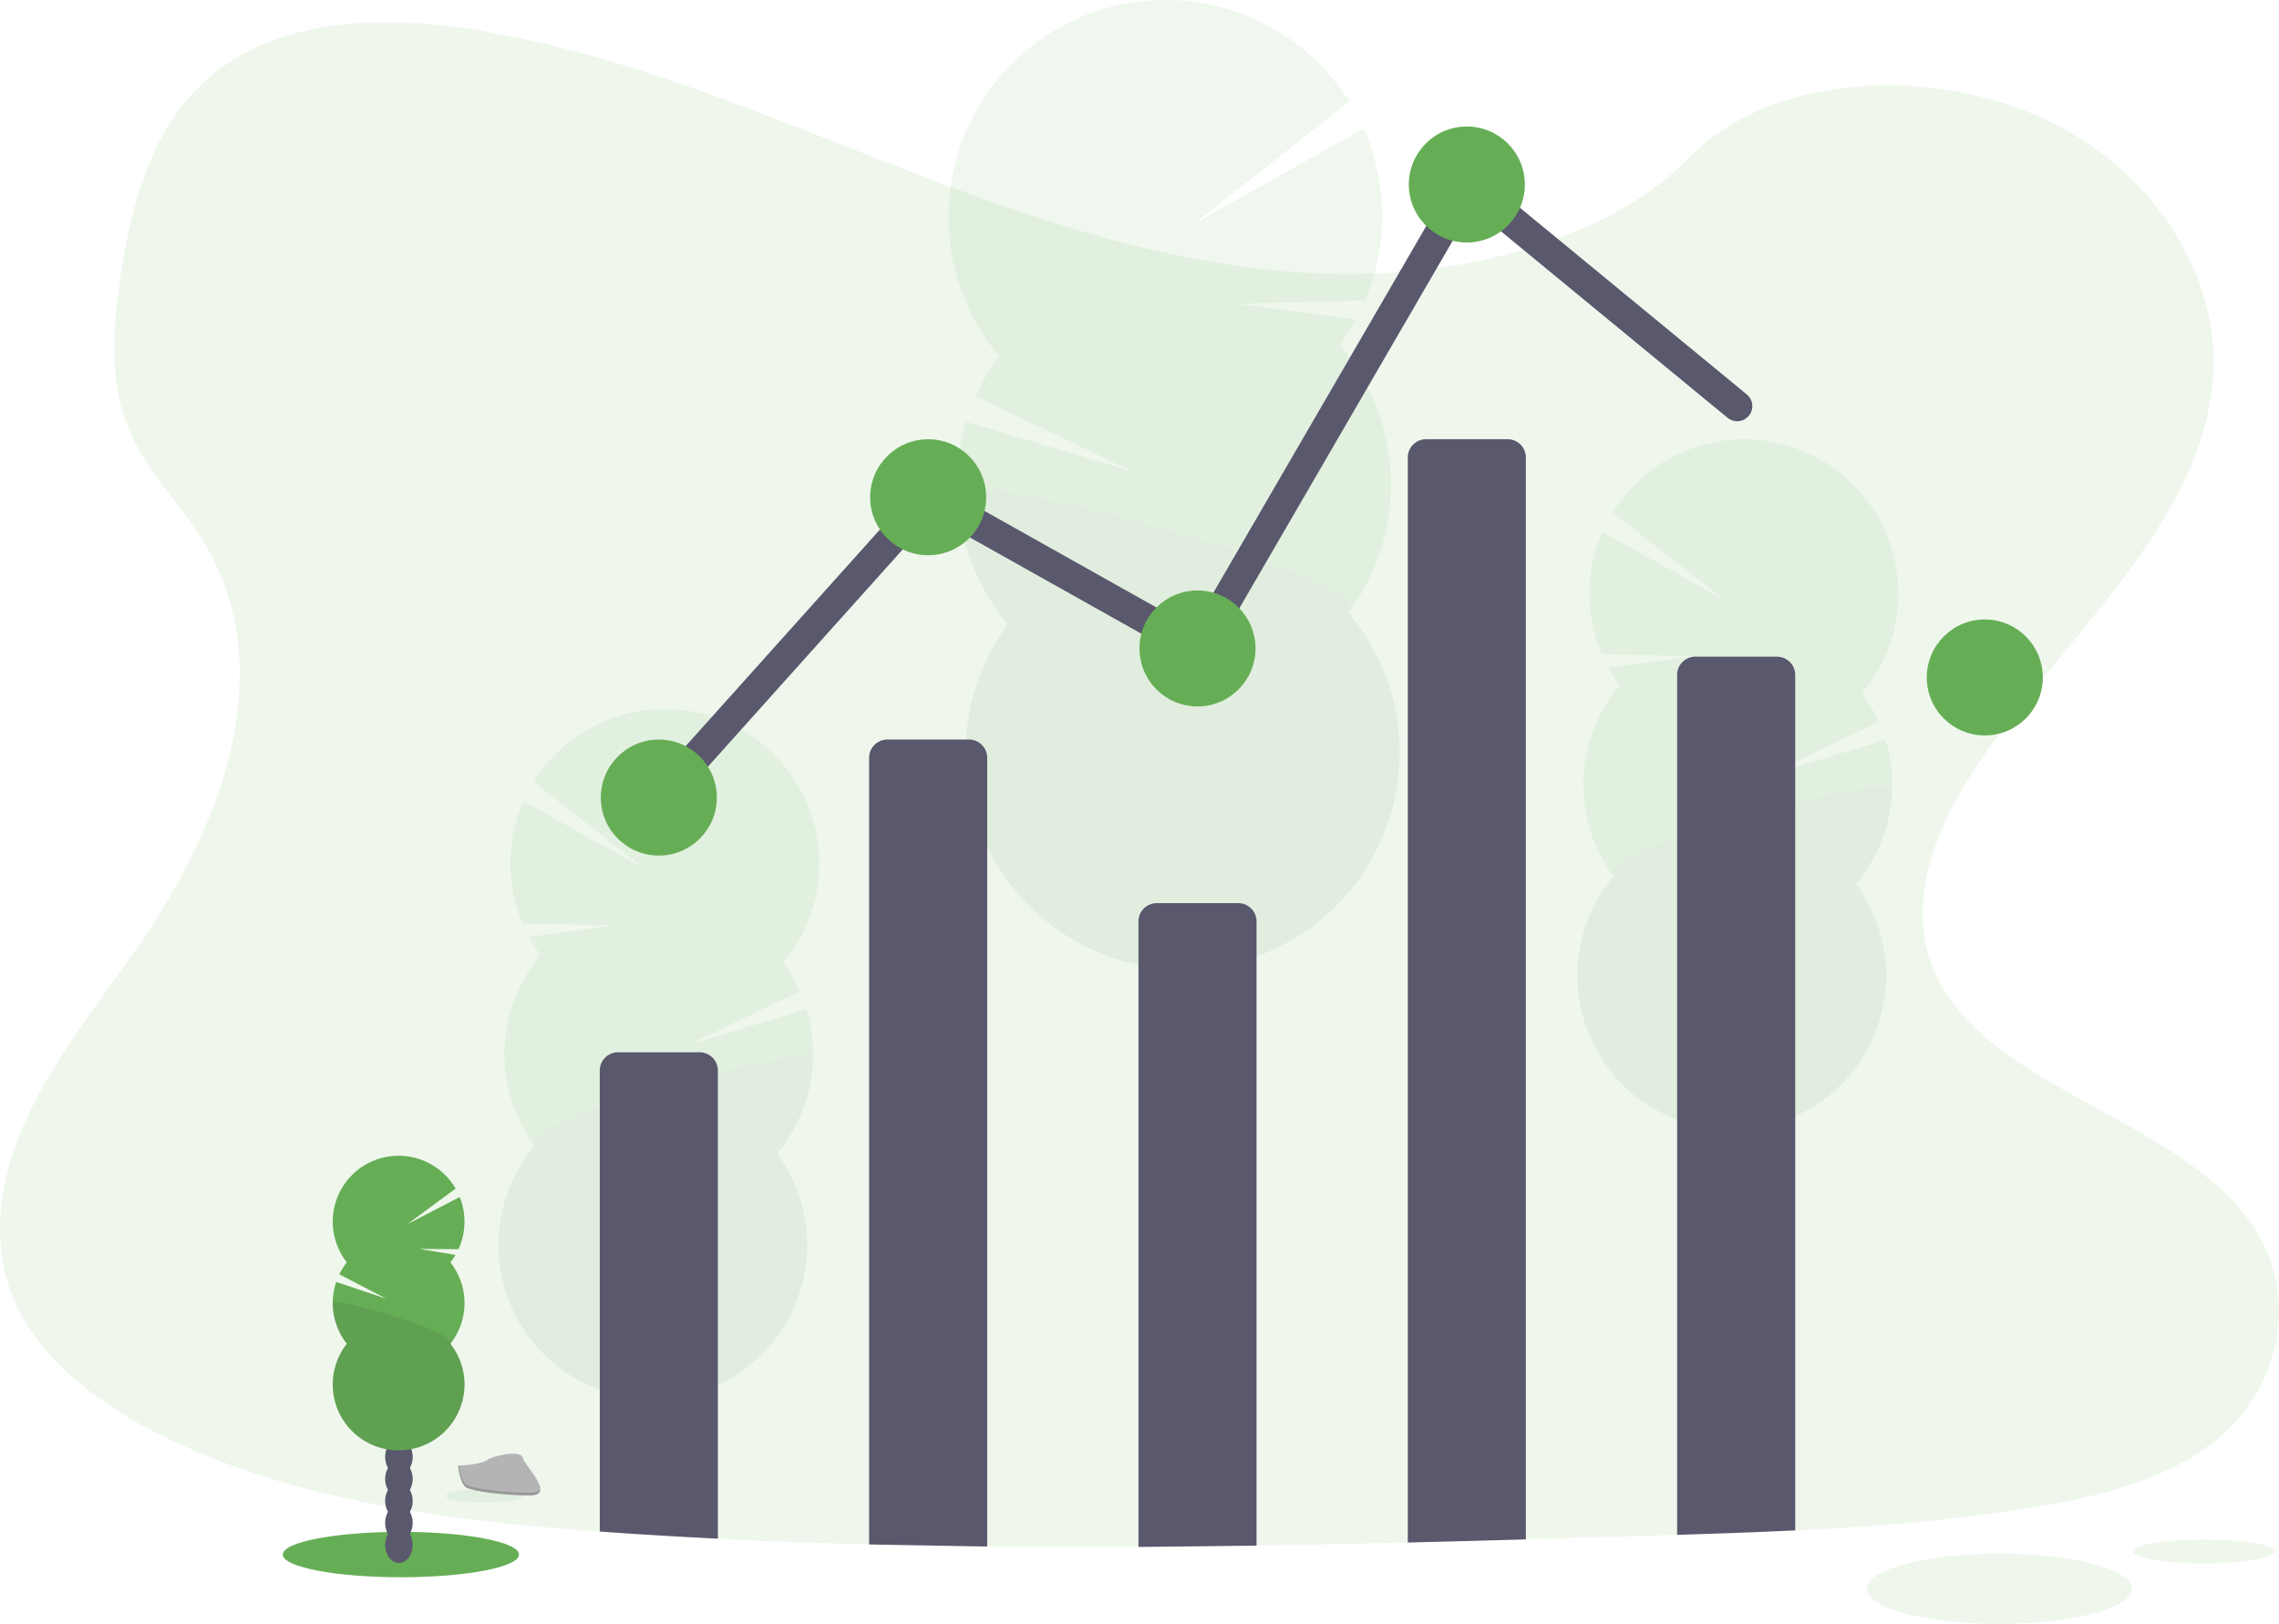 <svg xmlns="http://www.w3.org/2000/svg" width="527.16" height="375.757" viewBox="0 0 527.16 375.757">
  <g id="Group_13" data-name="Group 13" transform="translate(-0.003 -0.332)" opacity="0.86">
    <ellipse id="Ellipse_7" data-name="Ellipse 7" cx="30.671" cy="8.142" rx="30.671" ry="8.142" transform="translate(431.791 359.804)" fill="#4ea13b" opacity="0.1" style="isolation: isolate"/>
    <path id="Path_58" data-name="Path 58" d="M513.045,338.775c-11.669,9.681-28.275,13.687-44.334,16.217l-2.7.412a507.513,507.513,0,0,1-50.751,4.644c-9.105.441-18.211.752-27.316,1.03l-7.136.211q-13.9.412-27.848.81-13.658.388-27.316.728-17.492.426-34.984.709-13.658.216-27.316.3-17.5.1-34.984-.067-13.667-.139-27.316-.479-17.5-.451-34.984-1.318-11.866-.58-23.717-1.395l-3.6-.254c-33.915-2.444-68.439-6.829-98.118-20.689l-.8-.379c-.4-.187-.8-.374-1.193-.57a107.355,107.355,0,0,1-15.6-9.149c-8.775-6.259-16.021-13.9-19.85-22.96-6-14.214-2.827-30.192,4.026-44.09s17.142-26.444,26.042-39.532c2.607-3.834,5.08-7.812,7.38-11.89C55,185.487,62.129,155.889,47.057,131.242a109.555,109.555,0,0,0-6.436-9.105c-3.676-4.792-7.414-9.585-9.939-14.89C24.792,94.9,26.057,81.019,28.2,67.83,31.08,50.3,36.351,31.409,52.827,20.453,69.922,9.076,94.185,9.651,115.4,13.744c32.986,6.321,63.431,19.553,94.165,31.486s62.928,22.845,96.719,24.019a154.376,154.376,0,0,0,21.748-.791h0a137.9,137.9,0,0,0,28.332-5.966c13.3-4.38,25.4-10.97,34.371-20.128,19.241-19.577,55.4-21.058,81.47-9.235,24.877,11.281,40.965,35.157,39.776,59-1.351,26.545-21.23,48.369-39.446,70.754-2.209,2.712-4.39,5.435-6.513,8.176q-1.778,2.3-3.489,4.6h0c-2,2.712-3.93,5.439-5.751,8.2-9.307,14.152-15.887,31.15-9.479,46.428,3.594,8.554,10.452,15.081,18.719,20.78,18.522,12.762,44.09,21.35,55.591,39.216C531.525,305.684,527.854,326.468,513.045,338.775Z" transform="translate(0 -5.587)" fill="#4ea13b" opacity="0.1" style="isolation: isolate"/>
    <g id="Group_10" data-name="Group 10" transform="translate(219.41 0.332)" opacity="0.1">
      <path id="Path_59" data-name="Path 59" d="M555.482,534.035q.029.676.1,1.323,5.593-2.229,10.979-4.792a8.9,8.9,0,0,0,5.075-2.482c1.049-.527,2.094-1.078,3.129-1.629a12.878,12.878,0,0,0-.8-1.438c-2.018-3.187-5.085-5.181-8.463-5.07s-6.3,2.3-8.109,5.6A16.515,16.515,0,0,0,555.482,534.035Z" transform="translate(-508.676 -270.927)" fill="#3f3d56"/>
      <path id="Path_60" data-name="Path 60" d="M554.333,499.08a16.568,16.568,0,0,0,2.468,8.3c2.022,3.177,5.089,5.171,8.468,5.061.235,0,.479-.034.695-.053a8.9,8.9,0,0,0,5.075-2.482,12.207,12.207,0,0,0,2.334-3.057,17.166,17.166,0,0,0-.546-16.773c-2.022-3.187-5.089-5.18-8.468-5.07s-6.3,2.3-8.1,5.6A16.519,16.519,0,0,0,554.333,499.08Z" transform="translate(-508.078 -252.731)" fill="#3f3d56"/>
      <ellipse id="Ellipse_8" data-name="Ellipse 8" cx="10.481" cy="13.72" rx="10.481" ry="13.72" transform="translate(45.263 215.87) rotate(-1.88)" fill="#3f3d56"/>
      <ellipse id="Ellipse_9" data-name="Ellipse 9" cx="10.481" cy="13.72" rx="10.481" ry="13.72" transform="translate(44.713 199.115) rotate(-1.88)" fill="#3f3d56"/>
      <ellipse id="Ellipse_10" data-name="Ellipse 10" cx="10.481" cy="13.72" rx="10.481" ry="13.72" transform="translate(44.164 182.354) rotate(-1.88)" fill="#3f3d56"/>
      <path id="Path_61" data-name="Path 61" d="M548.387,80.094a49.913,49.913,0,0,0,3.709-5.871L524.425,70.61l29.77-.757a50.266,50.266,0,0,0-.345-39.776L514.6,52.1l35.943-28.275A50.2,50.2,0,1,0,469.5,82.7a50.391,50.391,0,0,0-5.42,9.335l36.331,17.387-38.511-11.53a50.223,50.223,0,0,0,9.637,46.845,50.195,50.195,0,1,0,78.863-2.612A50.209,50.209,0,0,0,548.387,80.094Z" transform="translate(-457.831 -0.332)" fill="#4ea13b"/>
      <path id="Path_62" data-name="Path 62" d="M461.89,236.741a49.962,49.962,0,0,0,11.756,30.671,50.195,50.195,0,1,0,78.863-2.6C558.954,256.063,461.708,231.11,461.89,236.741Z" transform="translate(-459.945 -123.019)" opacity="0.1" style="isolation: isolate"/>
    </g>
    <g id="Group_11" data-name="Group 11" transform="translate(115.288 164.383)" opacity="0.1">
      <path id="Path_63" data-name="Path 63" d="M311.26,722.714a8.2,8.2,0,0,1-.072.958q-3.977-1.581-7.816-3.388a6.33,6.33,0,0,1-3.613-1.759q-1.121-.57-2.228-1.16a9.161,9.161,0,0,1,.565-1.016,6.463,6.463,0,0,1,11.77.364A11.738,11.738,0,0,1,311.26,722.714Z" transform="translate(-270.23 -535.378)" fill="#3f3d56"/>
      <path id="Path_64" data-name="Path 64" d="M310.778,697.8a11.784,11.784,0,0,1-1.744,5.909,7.024,7.024,0,0,1-6.019,3.609l-.479-.038a6.33,6.33,0,0,1-3.613-1.759,8.637,8.637,0,0,1-1.663-2.176,12.235,12.235,0,0,1,.374-11.928,6.482,6.482,0,0,1,11.794.364A11.741,11.741,0,0,1,310.778,697.8Z" transform="translate(-269.375 -522.395)" fill="#3f3d56"/>
      <ellipse id="Ellipse_11" data-name="Ellipse 11" cx="9.762" cy="7.457" rx="9.762" ry="7.457" transform="matrix(0.032, -1, 1, 0.032, 26.576, 172.788)" fill="#3f3d56"/>
      <ellipse id="Ellipse_12" data-name="Ellipse 12" cx="9.762" cy="7.457" rx="9.762" ry="7.457" transform="matrix(0.032, -1, 1, 0.032, 26.948, 160.862)" fill="#3f3d56"/>
      <ellipse id="Ellipse_13" data-name="Ellipse 13" cx="9.762" cy="7.457" rx="9.762" ry="7.457" transform="matrix(0.032, -1, 1, 0.032, 27.326, 148.931)" fill="#3f3d56"/>
      <path id="Path_65" data-name="Path 65" d="M250.315,399.55a36.27,36.27,0,0,1-2.65-4.174l19.687-2.617-21.187-.479a35.77,35.77,0,0,1,.211-28.313L274.329,379.6l-25.6-20.1a35.722,35.722,0,1,1,57.709,41.818,35.686,35.686,0,0,1,3.867,6.642l-25.84,12.4,27.4-8.243a35.775,35.775,0,0,1-6.815,33.355A35.722,35.722,0,1,1,248.92,443.7a35.722,35.722,0,0,1,1.395-44.147Z" transform="translate(-240.565 -342.652)" fill="#4ea13b"/>
      <path id="Path_66" data-name="Path 66" d="M313.382,511.009a35.593,35.593,0,0,1-8.334,21.839,35.722,35.722,0,1,1-56.128-1.773C244.325,524.844,313.516,507,313.382,511.009Z" transform="translate(-240.565 -430.024)" opacity="0.1" style="isolation: isolate"/>
    </g>
    <g id="Group_12" data-name="Group 12" transform="translate(364.866 101.999)" opacity="0.1">
      <path id="Path_67" data-name="Path 67" d="M832.03,592.664a9.29,9.29,0,0,1-.067.958q-3.982-1.581-7.816-3.388a6.353,6.353,0,0,1-3.618-1.759c-.743-.379-1.49-.767-2.228-1.16a9.853,9.853,0,0,1,.565-1.016,6.463,6.463,0,0,1,11.77.364A11.737,11.737,0,0,1,832.03,592.664Z" transform="translate(-791.007 -405.269)" fill="#3f3d56"/>
      <path id="Path_68" data-name="Path 68" d="M831.6,567.754a11.788,11.788,0,0,1-1.749,5.909,7.018,7.018,0,0,1-6.019,3.609l-.479-.038a6.351,6.351,0,0,1-3.618-1.759,8.773,8.773,0,0,1-1.663-2.176,12.235,12.235,0,0,1,.374-11.928,6.482,6.482,0,0,1,11.794.364A11.742,11.742,0,0,1,831.6,567.754Z" transform="translate(-790.172 -392.286)" fill="#3f3d56"/>
      <ellipse id="Ellipse_14" data-name="Ellipse 14" cx="9.762" cy="7.457" rx="9.762" ry="7.457" transform="matrix(0.032, -1, 1, 0.032, 26.585, 172.844)" fill="#3f3d56"/>
      <ellipse id="Ellipse_15" data-name="Ellipse 15" cx="9.762" cy="7.457" rx="9.762" ry="7.457" transform="matrix(0.032, -1, 1, 0.032, 26.962, 160.918)" fill="#3f3d56"/>
      <ellipse id="Ellipse_16" data-name="Ellipse 16" cx="9.762" cy="7.457" rx="9.762" ry="7.457" transform="matrix(0.032, -1, 1, 0.032, 27.34, 148.992)" fill="#3f3d56"/>
      <path id="Path_69" data-name="Path 69" d="M771.092,269.436a35.292,35.292,0,0,1-2.645-4.174l19.687-2.593-21.187-.513a35.8,35.8,0,0,1,.206-28.313l27.954,15.637-25.6-20.094A35.727,35.727,0,1,1,827.215,271.2a35.665,35.665,0,0,1,3.863,6.642l-25.84,12.4,27.4-8.243a35.737,35.737,0,0,1-6.815,33.35,35.717,35.717,0,1,1-56.113-1.773,35.722,35.722,0,0,1,1.395-44.147Z" transform="translate(-761.349 -212.478)" fill="#4ea13b"/>
      <path id="Path_70" data-name="Path 70" d="M834.167,380.957a35.558,35.558,0,0,1-8.339,21.834,35.717,35.717,0,1,1-56.118-1.773C765.11,394.793,834.292,376.941,834.167,380.957Z" transform="translate(-761.352 -299.913)" opacity="0.1" style="isolation: isolate"/>
    </g>
    <ellipse id="Ellipse_17" data-name="Ellipse 17" cx="27.321" cy="5.252" rx="27.321" ry="5.252" transform="translate(65.412 354.772)" fill="#4ea13b"/>
    <ellipse id="Ellipse_18" data-name="Ellipse 18" cx="3.182" cy="4.165" rx="3.182" ry="4.165" transform="translate(89.096 353.627)" fill="#3f3d56"/>
    <ellipse id="Ellipse_19" data-name="Ellipse 19" cx="3.182" cy="4.165" rx="3.182" ry="4.165" transform="translate(89.096 348.537)" fill="#3f3d56"/>
    <ellipse id="Ellipse_20" data-name="Ellipse 20" cx="3.182" cy="4.165" rx="3.182" ry="4.165" transform="translate(89.096 343.448)" fill="#3f3d56"/>
    <ellipse id="Ellipse_21" data-name="Ellipse 21" cx="3.182" cy="4.165" rx="3.182" ry="4.165" transform="translate(89.096 338.358)" fill="#3f3d56"/>
    <ellipse id="Ellipse_22" data-name="Ellipse 22" cx="3.182" cy="4.165" rx="3.182" ry="4.165" transform="translate(89.096 333.269)" fill="#3f3d56"/>
    <ellipse id="Ellipse_23" data-name="Ellipse 23" cx="3.182" cy="4.165" rx="3.182" ry="4.165" transform="translate(89.096 328.179)" fill="#3f3d56"/>
    <ellipse id="Ellipse_24" data-name="Ellipse 24" cx="3.182" cy="4.165" rx="3.182" ry="4.165" transform="translate(89.096 323.09)" fill="#3f3d56"/>
    <path id="Path_71" data-name="Path 71" d="M187.825,583.021a15.524,15.524,0,0,0,1.184-1.745l-8.358-1.375,9.038.072a15.284,15.284,0,0,0,.292-12.077l-12.129,6.292,11.185-8.238a15.24,15.24,0,1,0-25.169,17.056,15.358,15.358,0,0,0-1.735,2.78l10.85,5.636-11.569-3.882a15.25,15.25,0,0,0,2.454,14.31,15.24,15.24,0,1,0,23.962,0,15.249,15.249,0,0,0,0-18.844Z" transform="translate(-83.638 -290.598)" fill="#4ea13b"/>
    <path id="Path_72" data-name="Path 72" d="M160.609,629.246a15.176,15.176,0,0,0,3.259,9.422,15.24,15.24,0,1,0,23.962,0C189.867,636.075,160.609,627.535,160.609,629.246Z" transform="translate(-83.638 -327.4)" opacity="0.1" style="isolation: isolate"/>
    <path id="Path_73" data-name="Path 73" d="M316.816,512.617V620.924q-11.866-.58-23.717-1.395l-3.6-.254V512.617a4.227,4.227,0,0,1,4.227-4.227h18.863A4.227,4.227,0,0,1,316.816,512.617Z" transform="translate(-150.76 -264.58)" fill="#3f3d56"/>
    <path id="Path_74" data-name="Path 74" d="M419.5,543.635V361.617a4.227,4.227,0,0,1,4.227-4.227h18.863a4.227,4.227,0,0,1,4.227,4.227h0V544.109Z" transform="translate(-218.46 -185.944)" fill="#3f3d56"/>
    <path id="Path_75" data-name="Path 75" d="M549.5,585.345V440.617a4.227,4.227,0,0,1,4.227-4.227h18.863a4.227,4.227,0,0,1,4.227,4.227h0V585.034Z" transform="translate(-286.16 -227.085)" fill="#3f3d56"/>
    <path id="Path_76" data-name="Path 76" d="M706.816,216.617V466.945q-13.658.388-27.316.728V216.617a4.227,4.227,0,0,1,4.227-4.227h18.863a4.227,4.227,0,0,1,4.227,4.227Z" transform="translate(-353.859 -110.433)" fill="#3f3d56"/>
    <path id="Path_77" data-name="Path 77" d="M836.816,321.617V519.54c-9.106.441-18.211.752-27.316,1.03V321.617a4.227,4.227,0,0,1,4.227-4.227h18.863a4.227,4.227,0,0,1,4.227,4.227Z" transform="translate(-421.559 -165.113)" fill="#3f3d56"/>
    <path id="Path_78" data-name="Path 78" d="M318.5,231.263l62.3-69.489,62.3,34.984L505.4,89.41l62.3,51.278" transform="translate(-165.863 -46.389)" fill="none" stroke="#3f3d56" stroke-linecap="round" stroke-miterlimit="10" stroke-width="7"/>
    <circle id="Ellipse_25" data-name="Ellipse 25" cx="13.419" cy="13.419" r="13.419" transform="translate(138.979 171.456)" fill="#4ea13b"/>
    <circle id="Ellipse_26" data-name="Ellipse 26" cx="13.419" cy="13.419" r="13.419" transform="translate(201.28 101.967)" fill="#4ea13b"/>
    <circle id="Ellipse_27" data-name="Ellipse 27" cx="13.419" cy="13.419" r="13.419" transform="translate(263.58 136.951)" fill="#4ea13b"/>
    <circle id="Ellipse_28" data-name="Ellipse 28" cx="13.419" cy="13.419" r="13.419" transform="translate(325.88 29.602)" fill="#4ea13b"/>
    <circle id="Ellipse_29" data-name="Ellipse 29" cx="13.419" cy="13.419" r="13.419" transform="translate(445.689 143.66)" fill="#4ea13b"/>
    <ellipse id="Ellipse_30" data-name="Ellipse 30" cx="8.952" cy="1.514" rx="8.952" ry="1.514" transform="translate(103.037 344.957)" fill="#4ea13b" opacity="0.1" style="isolation: isolate"/>
    <path id="Path_79" data-name="Path 79" d="M221.14,704.942s5.1-.158,6.642-1.256,7.855-2.4,8.238-.647,7.668,8.741,1.917,8.789-13.395-.9-14.928-1.836S221.14,704.942,221.14,704.942Z" transform="translate(-115.161 -365.501)" fill="#a8a8a8"/>
    <path id="Path_80" data-name="Path 80" d="M238.028,714.208c-5.751.048-13.39-.9-14.928-1.831-1.169-.714-1.634-3.268-1.792-4.447h-.168s.321,4.117,1.859,5.051,9.163,1.883,14.928,1.835c1.663,0,2.238-.6,2.2-1.481C239.9,713.868,239.269,714.2,238.028,714.208Z" transform="translate(-115.161 -368.493)" opacity="0.2" style="isolation: isolate"/>
    <ellipse id="Ellipse_31" data-name="Ellipse 31" cx="16.443" cy="2.78" rx="16.443" ry="2.78" transform="translate(493.368 356.536)" fill="#4ea13b" opacity="0.1" style="isolation: isolate"/>
  </g>
</svg>
